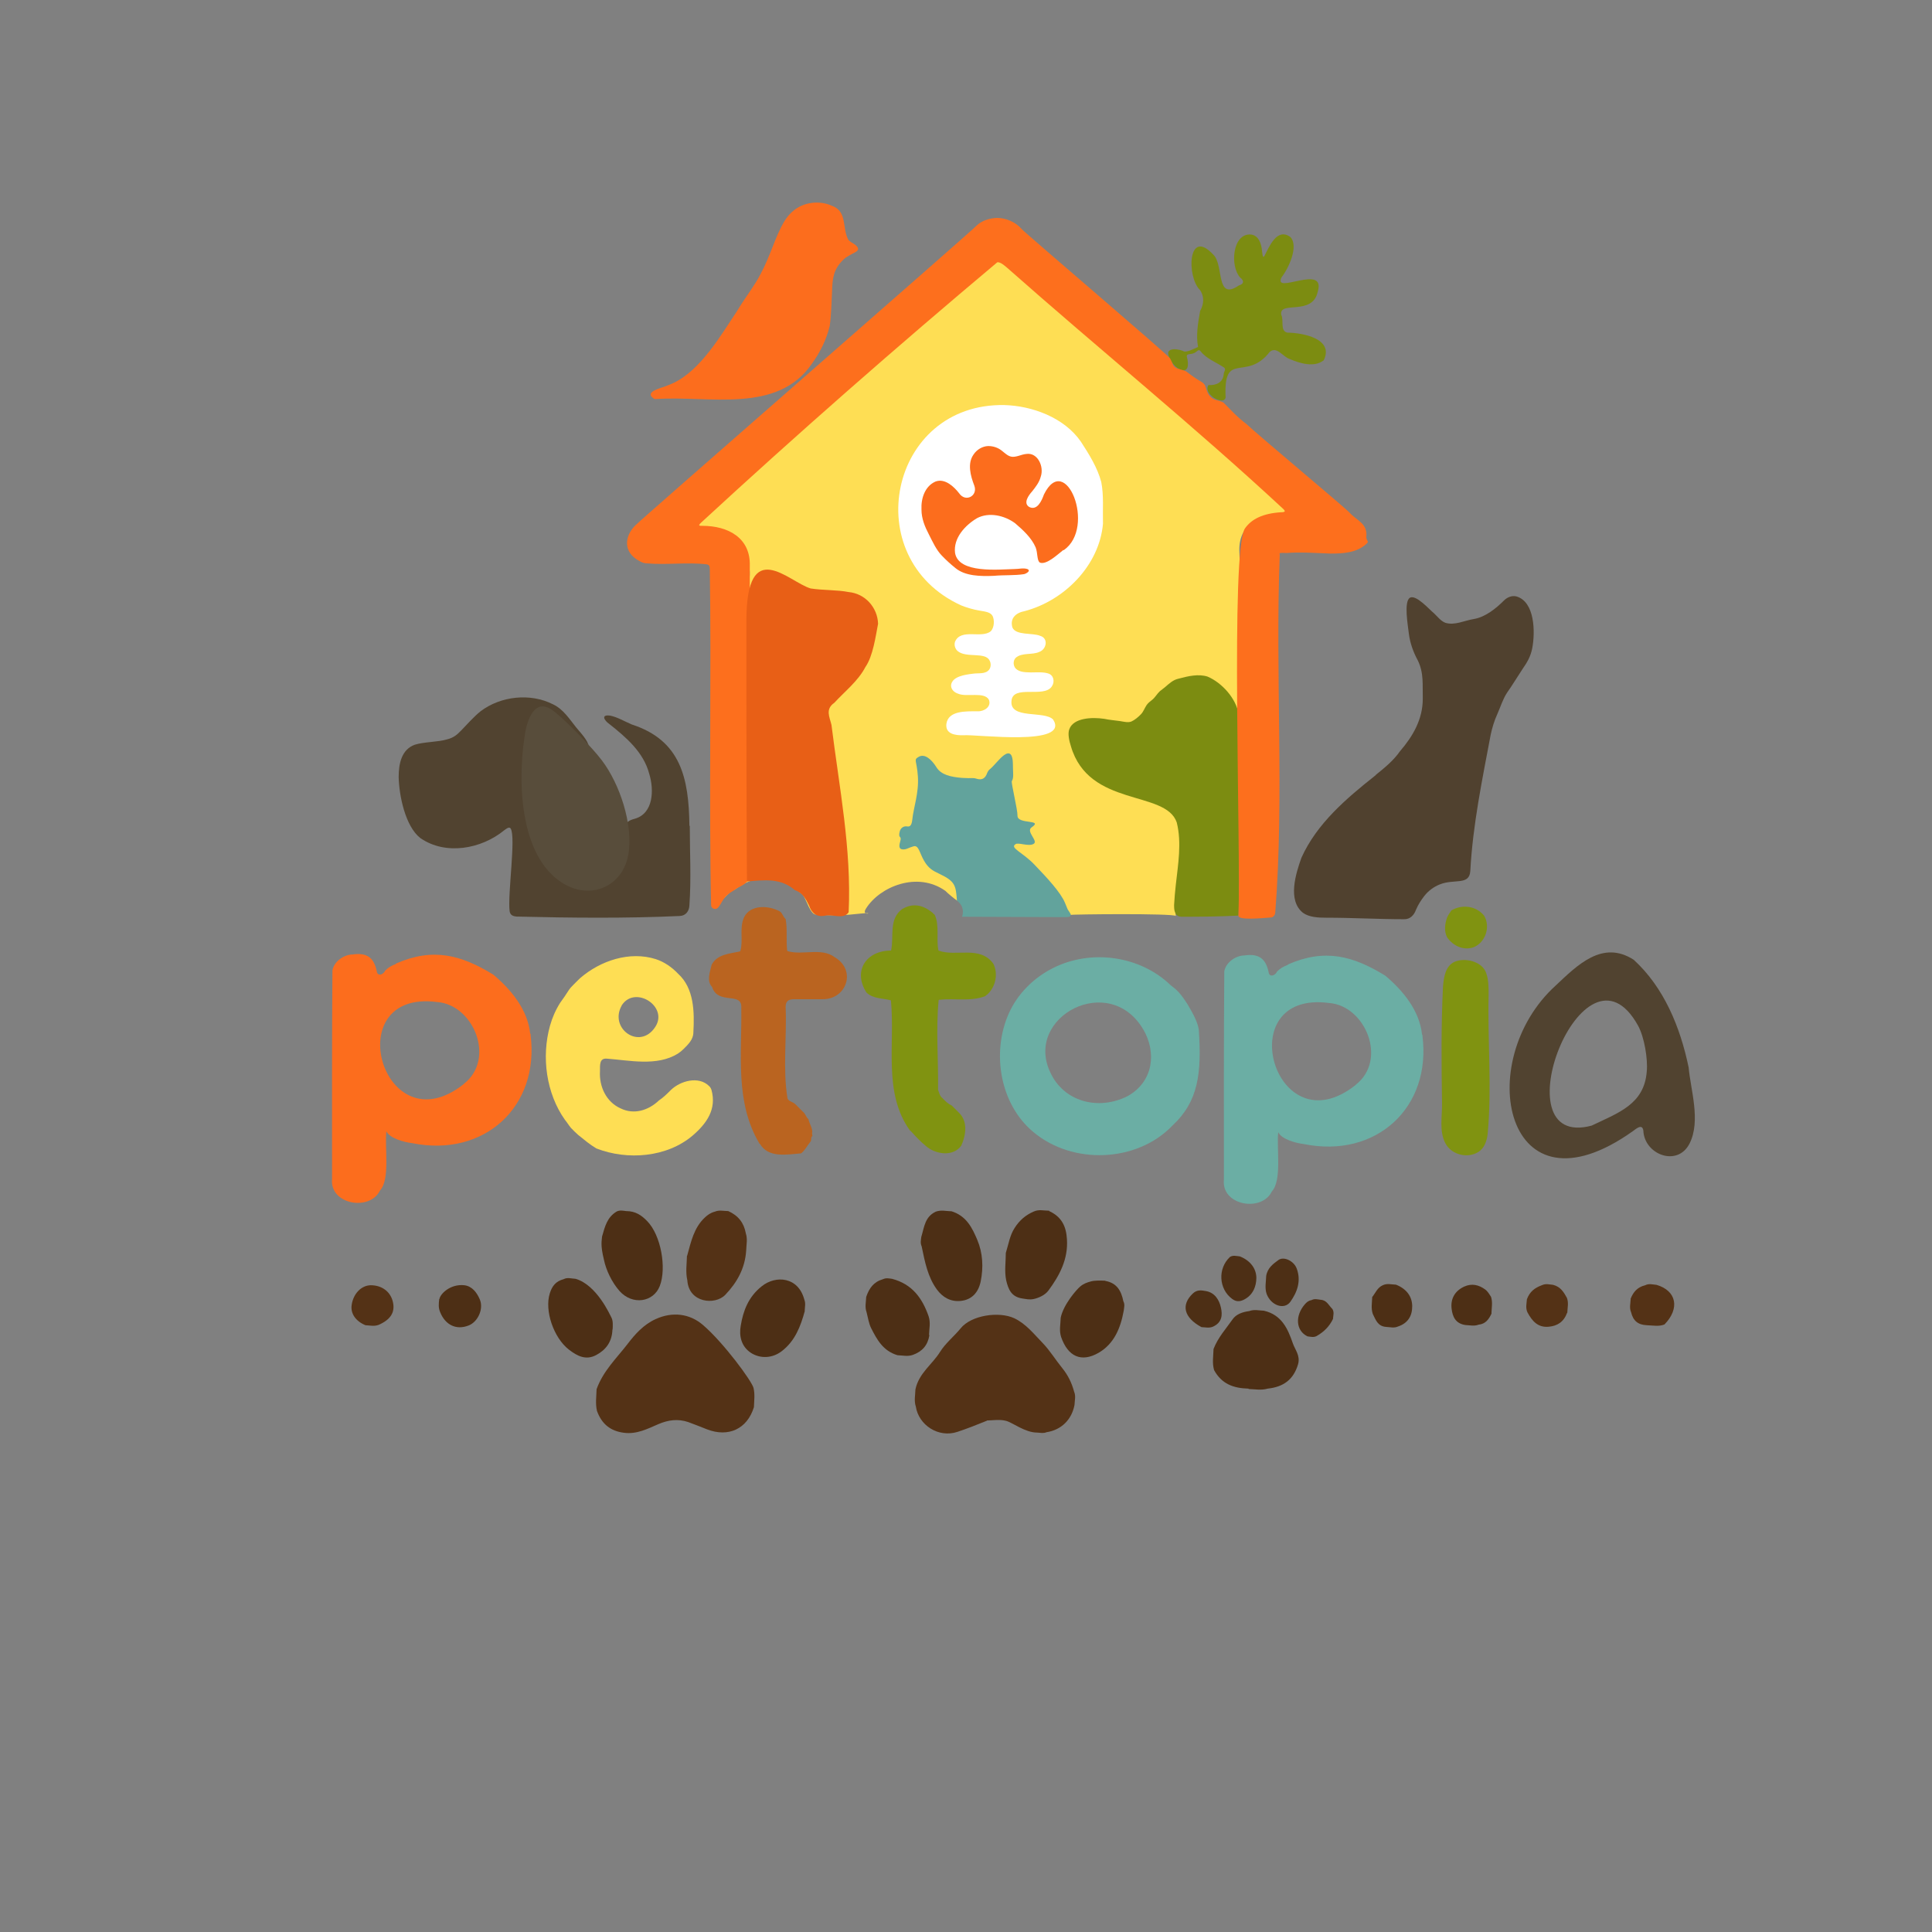 <?xml version="1.0" encoding="UTF-8"?>
<svg id="_레이어_1" xmlns="http://www.w3.org/2000/svg" xmlns:svg="http://www.w3.org/2000/svg" version="1.1" viewBox="0 0 1024 1024">
  <rect x="0" y="0" width="1024" height="1024" fill="#808080" stroke="none"/>
  <!-- Generator: Adobe Illustrator 29.1.0, SVG Export Plug-In . SVG Version: 2.1.0 Build 142)  -->
  <defs>
    <style>
      .st0 {
        fill: #fc6d1d;
      }

      .st1 {
        fill: #4d2f15;
      }

      .st2 {
        fill: #584d3b;
      }

      .st3 {
        fill: #809311;
      }

      .st4 {
        fill: #50412f;
      }

      .st5 {
        fill: #7c8c11;
      }

      .st6 {
        fill: #fff;
      }

      .st7 {
        fill: #fd6f1d;
      }

      .st8 {
        fill: #e85f16;
      }

      .st9 {
        fill: #543216;
      }

      .st10 {
        fill: #6baea4;
      }

      .st11 {
        fill: #fede54;
      }

      .st12 {
        fill: #62a39c;
      }

      .st13 {
        fill: #ba6420;
      }

      .st14 {
        fill: #514330;
      }
    </style>
  </defs>
  <path class="st11" d="M389.3,471.6c7.4-5.5,12.5-6.1,19.1-6.6,5.6,1,16,7.4,17.6,10s3.6,9.5,6.3,9.7c9.6.7,15.2.5,24-.5s-.5,2,2.8-2.8c7.2-11.4,27.1-19.8,42-9.2,1,1.1,4.9,4.3,6.1,5.1,1.1-.8,57.1,7.6,60.7,7.6-.2-.3,53.7-.9,55.4.6-3.2-4.5,33.3-85.1,35.9-91.7,1.1.8-3.5-40.1-2.3-41.7,0-3.1,0-5.8-.5-8.5h-.2c.2-.2.5-.4.7-.6,0-1.9-.1-3.3-.3-5.1.1,0,.3.2.3.3-.5-15.3.7-30.5,0-45.5-.9-16.9,14.2-21.3,27.9-20.1-1.1-2.8-2.8-3.9-4.2-5.3l-1,.3c-48.8-43.7-98.7-85.8-148-128.9-2.2-1.9-4.2-2.7-6.9-.2-14.1,12.6-118.4,104.7-155.3,137.2-3.8,2.3-2.8,5.5,1.9,4.2,15.4-2,28.2,12.5,25.8,27.7-.2,0-.4-.3-.4-.3.2,4.2.2,7.8.5,12,.9.3-.2,20.1-.2,33.8s-19.9,98.6-18.5,128.5c0,0,2.5-2.9,7.1-7.5s3.6-2.5,3.6-2.5Z"/>
  <path class="st14" d="M365.6,437.7c0,13.9.8,28.1-.2,42.1-.1,3.1-1.9,5.6-5.2,5.7-28.3,1.3-57.8,1-86.4.3-2.3-.2-3.4-1-3.7-2.9-1.1-9,3.4-39,.6-43.7-.6-1-1.7-.5-3.5.9-12.1,9.9-31,13.4-44.4,4.1-8-6.2-11.3-22.6-11.5-32.4,0-7.2,1.6-14.6,8.6-17.1,4.8-1.5,12.4-1.4,17-2.8,3.5-.9,5.2-2.3,7.6-4.8,2.9-3,6.7-7.3,10.2-10.1,10.7-8.1,26.4-9.8,38.4-3.7,5.5,2.6,8.7,7.8,12.4,12.4,2.2,2.6,6.3,7,6.5,9.9,0,2.3-2.1.8-4.2-1.4-4.9-4.9-11.8-17.2-19.4-17.8-2,.1-3.3,2.1-4.1,3.8-12.7,27.4-7.3,91.3,31,89.1,13.1-3.2,19.5-16.7,16.1-29.9-.5-3.3,2.1-4.7,4.9-5.4,10.2-2.8,10.4-15.5,7.8-23.9-3-11.4-12.2-19.3-21.2-26.4-2.7-1.9-4.5-5.1.5-4.4,3.7.7,7.7,3.1,11.5,4.7,25.9,8.4,30.2,28.4,30.5,53.5v.2Z"/>
  <path id="svg_3" class="st4" d="M729.2,410.7c4.6-3.7,9.4-7.6,12.8-12.5,6.8-7.9,12.1-16.9,12.1-27.8-.2-7.2.7-13.7-2.7-20.5-2.4-4.4-4.1-9.3-4.7-14.2-.4-3.9-2.8-16.8.6-18.9,3.3-1.8,10.3,6.3,12.8,8.3,1.9,1.8,3.6,4.1,6,5,5,1.5,10-1.2,15-2,6.2-1,11.9-5.7,16-9.8,1.7-1.7,4.2-2.8,6.6-2.2,9.8,2.8,10.1,18.8,8.4,27.6-.9,4.4-2.7,7.4-5,10.7-2.8,4.2-5.4,8.6-8.3,12.7-2.3,3.5-3.5,7.6-5.2,11.4-1.6,3.5-2.7,7.2-3.5,10.9-4.5,23.9-9.5,47.9-10.8,72.2-.5,7.9-8.5,4-16.3,7.2-3.2,1.3-6,3.4-8.1,6.1-1.7,2.2-3.2,4.5-4.4,7.3-1,2.8-3.1,5.1-6.3,5-13.6,0-27.5-.8-41.3-.8-4.1,0-9-.2-12.3-2.6-8.3-6.6-3.8-20.8-.8-29.2,8.2-18.2,23.9-31.5,39.3-43.7h.1Z"/>
  <path id="svg_11" class="st0" d="M439.7,173c-1.7,7.1-5.1,13.9-9.4,19.8-18.3,26.7-54.4,16.8-82.4,18.7-1.4,0-.7,0-1.3-.2-5.4-3.5,3.3-5.5,6.2-6.6,1.4-.5,2.8-1.1,4.1-1.7,14.6-6.8,25.6-26,33.6-37.9,3.5-5.9,6.6-9.8,10.2-15.6,6.7-11,8.7-19.9,13.3-29.1,1.6-3.2,3.6-6.3,6.4-8.6,5.6-4.8,14.1-5.7,20.6-2.7,8.3,3,5.2,11.9,8.7,18.1,1.4,1.6,4.6,2.4,5.1,4.6.1.7-.5,1.4-1.7,2-2,1.1-4.7,2.3-6.4,4.1-4.8,4.9-5.5,9.2-5.7,16.6-.3,5.7-.4,12.5-1.2,18v.4Z"/>
  <path class="st2" d="M333,452.9c-2.7,16.5-19.6,24.6-34.7,15.2-23.8-14.6-24.2-57.1-19.6-81.6,2.3-9.6,7-16.9,16.5-8.2,4.1,3.4,8.8,8.2,13.1,12.6,3.8,4,7.4,7.8,10.7,12.1,9.6,12.7,16.6,34,14.1,49.6v.4Z"/>
  <path class="st5" d="M701.5,191c-4.8,3.9-12.6,1.6-17.9-.7-3.6-1.1-6.9-7-10.6-3.8-12.6,16.2-24.6-1.3-23.4,24.2-.2,1.3-1.6,1.8-2.8,1.5-3.5-.4-8.5-4.7-6.3-8.1,4,.2,7.8-1.3,8.1-5.9.1-1.3,1.5-2.6,0-3.5-4-2.7-9.3-4.6-12.3-8.6-1.1-1.3-1.8.3-3.3,1-2.5,1.2-4.9-.4-3.6,3.4,1.9,10.3-7.9,5.2-10.1-2.2-1.3-4.5,6-3.3,8.3-2,2,.3,5.6-1.6,7.4-2.4-1.2-6.2,0-12.9,1.1-19.1,2-3.5,2.3-7.7-.1-11.1-7.2-7.1-6.4-33.3,7.1-18.7,5.7,5.4,1.1,24.8,13.5,16.3,2.8-.8,2.9-2.5.7-4.2-5.5-6-4.1-23.6,5.7-22.8,4.2.5,5.6,5,5.9,8.8.2,1.5.3,3.8,1.2,2.7,2.6-5,6.7-15.3,13.8-10.2,4.6,4.8-.9,16.6-4.6,21.3-5,9.8,23.8-7.6,19.1,7.8-2.8,13-20.7,4.4-19.3,12.2,1.5,2.9-.8,8.5,3.2,9.4,8.2.1,25.1,3.2,19.2,14.9Z"/>
  <path class="st6" d="M584.6,277.6c-1.9,21.9-20.3,40.7-41.5,46.3-4.8.9-7.9,3.9-6.5,8.7,1.9,4.3,10.7,2.7,14.7,4.4,4.5,1.3,3.4,7.1-.4,8.5-3.8,1.8-9.3.2-12.6,3.2-1.4,1.5-1.4,4.1.1,5.7,2.1,2,5.3,1.9,8,2,2.9,0,6.4-.3,9,.5,3.1.8,3.8,4.5,2.1,6.9-4.1,6.4-20.8-1.2-21.4,7.8-.9,9.8,17.5,4.9,22.1,9.8,9.1,14.4-40.7,7.7-47.6,8.3-4.2.1-9.6-.6-9-6,1-7.1,10.2-6.7,16.5-6.7,3.4.2,7.6-2.4,6-6.2-2.5-4.3-11.8-1.2-16.2-3.1-2.3-.7-4-2.5-3.8-4.7.7-4.5,7.4-5.4,11.4-5.9,3.1-.5,6.8.4,8.8-2.2,1-1.4,1-3.4.2-4.8-2.2-4.7-12.4-1.2-16.9-5-1.4-1.2-2-3.3-1.4-5,3.1-7.2,14-1.5,18.9-5.5,2-2,2-6.1,1-8.1-1.1-2-3.5-2.3-7.1-2.9-3-.5-6.5-1.5-9.5-2.7-55.2-25.1-38.1-107.4,22.9-106.2,14.5.4,31.6,6.5,40.5,19.4,4.3,6.6,8.8,13.8,10.8,21.4,1.4,7.1.7,14.8.9,21.8v.2Z"/>
  <path class="st0" d="M563.6,291.5c-3.1,2.4-8.9,8-12.4,6.7-1.7-1-1.1-5.1-2.3-8.1-2.2-5.1-6.7-9.2-10.9-12.8-5.6-4.1-13.7-6-20.1-2.7-6.4,3.8-12.7,10.6-11.7,18.5,1.9,11,23.1,8.7,31.5,8.5,2.4,0,4.6-.7,6.8,0,2.1.9-.5,2.4-1.7,2.7-5,.8-10.8.4-16,.9-7,.3-15.3.2-20.5-4.2-2.5-2-4.9-4.2-7.1-6.5-3-3.1-4.8-7.2-6.8-11.1-2.2-4.2-4-8.5-4-13.3-.3-6.1,1.9-12.5,7.5-14.9,5-1.8,9.8,2.8,12.5,6.3,3.4,4.9,10,1.3,8-4.1-2-5.2-3.8-11.7-.4-16.5,1.7-2.6,4.7-4.4,7.8-4.5,1.8,0,3.6.4,5.2,1.2,2.5,1.2,4.3,3.8,6.8,4.4,2.6.6,5.5-1.2,8.2-1.4,5.9-.9,9.5,6.6,7.6,12.1-.8,3-2.7,5.4-4.6,7.8-1.9,2.1-4.8,6.2-1.5,8.2,4.2,2.1,6.6-3.2,7.8-6.6,11.4-23.2,27.9,17.4,10.5,29.5h-.1Z"/>
  <path id="svg_16" class="st12" d="M507.2,477.4c-.6-8-.8-10.2-9.2-14.2-3.6-1.7-5.9-2.9-8.3-7.1s-2.8-8.4-5.6-7.5c-2.8.8-3.3,1.5-5,1.6-1.8.1-3.1-.5-2-4.1s-1.3-1.2-.2-5.5c.6-2.1,2.4-2.8,3.7-2.6,1.3.2,2.5.1,2.9-3.3.7-6.9,3.6-14.4,3-23.2s-2.5-8.7.5-10.4c3.2-1.8,6.8,1.5,9.3,5.5,2.5,4.1,7.6,5.2,13.6,5.7,6,.4,5.3-.3,7.9.5,2.8.8,4.5-.3,5.5-3.3.3-.6.5-.9.9-1.4,1.6-1.3,2.7-2.6,3.8-3.8,1.4-1.4,4.8-5.7,7-4.9,2.2.8,1.8,6,1.9,8.1,0,1.5.5,4.9-.6,6.5-.5.8,3.1,15.1,3,18.4,0,4.7,14,1.7,7.5,6.1-3.3,2.2,3.8,7.3,1,8.8-2.7,1.5-7.9-.9-9.5.1-3.3,2,3.6,4.2,10,10.9s13.8,14.5,16.2,20.3c4.8,11.5.6,1.9,1,2.5.5,2,4.8,5-.8,5s-54.8-.2-54.8-.2c0,0,2.1-5.1-2.7-8.5Z"/>
  <path id="svg_911" class="st5" d="M656.2,485.3c-9.9.5-19.6.6-29.8.6-1.5,0-3-.6-3.5-2.1-.6-1.3-.6-2.8-.6-4.2.2-3.5.5-7.1.9-10.6,1.2-10.9,3.2-22.3.5-33.1-5.9-17.3-46.6-7.8-56.1-40.4-.9-2.8-1.8-6.7-.8-9.1,2.2-5.9,11.9-6.4,18.5-5.4,2.8.6,5.6.8,8.4,1.2,2.3.4,4.3.9,6,.2,1.6-.7,3.7-2.4,5.1-3.9,1.3-1.4,1.9-3.3,3-4.9.8-1.1,1.9-1.9,2.9-2.7,1.6-1.3,2.5-3.1,4-4.5.9-.8,1.9-1.4,2.8-2.2,2.2-1.9,4.3-3.9,7.2-4.5,5.2-1.4,10.5-2.6,15.3-1.1,7.6,3.2,15.1,11.5,16.5,19.8.1,5.2.6,102.9-.1,106.9h-.3Z"/>
  <path class="st10" d="M754,548.6l-.3-.3c-1.3-12.6-10-23.2-19.5-31.2-17.1-10.5-32-14.5-51.6-5.9v.2c-2.6,1-4,1.8-5.9,3.7v.2c-1.4,2.2-4,2.5-4.3,0-1.4-6.7-4.7-10.1-12.8-8.9-4.4,0-9.8,3.5-10.7,8.4-.3,37.1-.2,73.8-.2,110.5-1.4,13.7,20.1,17.3,25.4,6.2,5.5-5.9,2.4-23.2,3.4-31.4,1.7,3.7,9.3,5.8,13.7,6.3,38.1,7.7,67.7-19.3,62.7-57.6h0v-.2ZM718.6,575h0c-42.9,34.2-67.1-50.3-14.2-43.4,19.3,1.4,31.2,30.2,14.1,43.4h.1Z"/>
  <path class="st10" d="M635.4,545.8c-.6-4.1-3.1-8.7-6.1-13.7-2.4-3.7-4.5-6.7-7.8-9.1-.4-.3-.5-.5-.9-.7-16.4-15.9-42.5-19.4-62.7-9.1-10.1,5.1-18.6,13.6-23.2,23.9-9.3,20.8-4.7,48.2,13,62.9,20.8,17.5,54.9,16.2,73.7-3.4,13.9-12.9,15.5-28,14-50.7v-.2h0ZM597.6,581c-15.5,7.8-34,3-41.1-13-13.4-29.2,31.5-53,49.5-22.3,7.1,12.2,5.3,27.5-8.2,35.2h-.2,0Z"/>
  <path class="st14" d="M895,565.7c-4.4-21.2-13-42.3-29.1-57-16.6-10.7-29.9,2.9-41.4,13.7-44.3,40.2-26.8,125.4,41,77.1,1.9-1.4,4.9-4,5.5-.3.5,12.8,18.1,19.5,24.5,6.9,6.1-12.1.5-28.6-.5-40.5h0ZM872.8,568.1c-1.4,17.2-15,21.7-29.2,28.5-49.9,13.4-4.2-105,24.6-53,3.3,6,5.3,17.7,4.6,24.5h0Z"/>
  <path class="st11" d="M377.1,577.7c-.2-.8-.8-1.7-1.3-2.1-5.5-5.4-15.1-2.8-20.2,2.1-2.1,2.1-3.9,3.9-6.4,5.6-5.6,5.3-13.2,7.6-20.2,4.2-7.7-3.4-11.5-11.6-11-19.8,0-3.3-.3-6.9,3.6-6.6,12.1.9,26.5,4.2,37.6-2.6,1.1-.7,2.2-1.6,3-2.4,2.5-2.5,5.3-5.1,5.3-8.9.6-10.9.4-23.4-8.1-31.1-3.2-3.4-7.2-6.2-11.7-7.7-14-4.5-29.6.8-40.3,10.1-1.5,1.4-2.9,2.9-4.2,4.2-.7.7-1.1,1.2-1.6,1.9-1.5,2.4-3.1,4.7-4.7,6.9-2.4,3.8-4.2,7.9-5.4,12.2-4.6,16.5-2,35.8,7.9,49.8,1.1,1.3,2.1,3,3.2,4.3,1.3,1.4,2.5,2.5,3.8,3.7,3.1,2.5,6.3,5.2,9.7,7.2,16.4,6.4,37.4,4.8,51.1-6.9,7.4-6.4,12.7-13.9,9.9-24.1v-.2s0,.2,0,.2ZM329.7,532.6c7.1-10.4,24.7.9,17.6,11.7-8.2,12.6-24.8.8-17.7-11.5v-.2h0Z"/>
  <path id="svg_12" class="st13" d="M402.5,606.1c-13.1-22.1-9.2-47.4-9.6-72,.5-8.7-12.3-1.2-15.5-11-3-3.2-1.1-7.9-.2-11.8,3-5.6,9.5-5.8,14.9-7,.3-.3.3-.2.3-.2,1.7-6.1-.7-12,2-18,3.3-6.6,12.8-6.4,19-3,1.4,1,1.6,2.8,3,4,1,5.4.2,10.9.8,16.7.3.4.2.3.2.3,7.9,2.4,18.1-2.1,25.1,3.3,11.6,6.9,6.2,22.4-6.6,22.2h-15c-2.9,0-4.5,1-4.5,4,.7,16.1-1.6,32.9,1,48.6.6,1.6,2.9,1.8,4.1,3,1.3,1.3,2.7,2.7,4,4,1.4,1,1.6,2.8,3,4,.4,2.3,2.5,5.1,1.9,7.6,0,0,.3,1.3.1,1.4-.9.6-.2,2.2-1,3-1.5,1.8-2.9,4.6-4.9,6.1-7.5.6-17.3,2.6-21.8-5h0l-.3-.2h0Z"/>
  <path id="svg_13" class="st3" d="M522.4,527.9c-7.9,3.1-16.2,1.1-24.6,2-.4.3-.4.2-.3.2-1.5,15.5-.1,31.5-.3,47.6.7,1.5.8,3.2,2.3,4.3,1.5,1.6,2.9,3,5,4,1.3,1.3,2.7,2.7,4,4,4.4,4.5,3.6,11.4,1,17.2-4.3,6.1-13.9,4.7-19,0-2.6-2.1-4.9-4.6-7.1-7-.1,0-.7-.9-1.1-1-14.4-20-7.8-46-10.1-69-4.3-1.2-9.5-.7-13-4.2-7.3-11.5,0-22.2,13.1-22.2,1.6-7.3-1.4-16.7,5.9-22,5.8-3.4,11.1-2.1,16.1,2,.1,0,.7.9,1.1,1,2.7,5.9.7,12.9,2,19,9.2,3.5,22-2.9,29.1,7,2.6,5.2,1.3,12-3,16.1-.3.2-.5.5-1.1.8h0v.2h0Z"/>
  <path id="svg_14" class="st9" d="M523.1,753c-5.4,2.2-10.5,4.2-15.6,5.9-10.1,3.4-20.6-3.6-22.1-13.4-1-3.1-.3-5.9-.2-9.1,1.8-8.6,8.9-13.2,13-19.8,3-4.8,7.5-8.3,11-12.6,5.6-6.9,20.2-9.1,28.4-5.3,6.3,3,10.5,8.5,15.2,13.3,3.8,4,6.7,8.8,10.2,13.1,3,3.7,5,7.7,6.3,12.5,1,2.4.3,4.6.2,7.1-1.5,7.8-7,13.2-14.8,14.4-1.7.7-3.2.3-5,.2-6.4,0-13-5.3-16.4-6.2s-6.7-.3-10.3-.2h0Z"/>
  <path id="svg_15" class="st9" d="M399.6,745.8c-3.6,11.7-13.6,16.1-24.8,11.8-3.4-1.3-6.7-2.7-10.1-3.9-5.5-1.8-10.5-1.1-15.7,1.1-5.8,2.5-11.5,5.5-18.3,4.6-7.2-.9-11.8-4.7-14.3-11.6-.9-3.9-.3-7.5-.2-11.5,3.5-9.7,10.5-16.3,16.3-23.8,4.1-5.4,8.6-10.4,14.9-13.3,9.1-4.2,18.2-2.9,25.1,3,10.9,9.3,26.1,29.9,26.9,33.5s.3,6.6.2,10.1h0Z"/>
  <path id="svg_20" class="st3" d="M766.2,606.2c-3.6-6.6-1.7-14.6-1.9-21.9-.3-20.6-.5-40.7.5-61.2.4-5.1,1.3-11.1,6.1-13.3,5.3-2.4,14.9-.4,16.9,6.2,1.2,3.4,1.2,7.4,1.2,11.1-.6,24.6,1.8,49.5-.5,73.8-.4,3.7-1.7,7.7-5,9.7-5.6,3.5-13.8,1.5-17.1-4.1v-.2h-.2Z"/>
  <path id="svg_21" class="st1" d="M661.7,736c-8-.2-14.2-2.5-18.2-9.8-1.1-3.8-.4-7.3-.3-11.2,2.4-6.2,6.6-10.7,10-15.6,1.9-2.8,5.2-4,8.9-4.5,2.7-1,5.1-.3,7.8-.2,9.5,2.2,12.7,9.7,15.3,17.2,1.2,3.5,4.1,6.6,2.8,11.2-2.4,8.1-7.7,12-16.1,12.9-3.5,1-6.6.3-10.1.2h0v-.2h-.1Z"/>
  <path id="svg_22" class="st1" d="M556.1,641.9c6.7,3.1,9,8.2,9.4,14.9.7,10.6-3.9,19.2-9.8,27.2-1.8,2.5-5.4,4-7.8,4.5s-4,0-6.2-.3c-5.7-.9-7.3-4.9-8.4-9.6-1-4.9-.2-9.5-.2-14.5,1.5-4.8,2.1-9.3,4.7-13.3,2.5-3.9,5.7-6.8,10.2-8.7,2.7-1.2,5.2-.4,8.1-.4h0v.2h0Z"/>
  <path id="svg_23" class="st1" d="M504,641.9c8.2,2.4,11.3,8.9,14,15.3,2.9,6.9,3.3,14.5,1.8,21.9-1.2,6-4.8,9.8-10.5,10.4-5.3.6-9.6-1.8-12.7-6-4.9-6.7-6.4-14.7-8.1-22.9-.8-1.8-.4-3.2-.2-5,1.6-5.3,1.9-10.7,7.7-13.4,2.8-1,5.3-.3,8.1-.2h0Z"/>
  <path id="svg_24" class="st1" d="M331.9,641.9c4.9,0,8.1,2.2,11.1,5.3,7.3,7.4,10.4,24.8,6.7,34.4-3.3,8.6-14.5,10.4-21.4,2.6-4.1-4.7-7.1-11.1-8.2-16.5-2-8.1-1.1-10.1-1-12.3,1.5-5.3,2.7-10.3,7.8-13.3,1.7-.8,3.2-.4,5-.2h0Z"/>
  <path id="svg_25" class="st9" d="M364.2,665.6c2.1-7.6,3.6-14.9,9.4-20.3,1.5-1.4,3-2.5,5.3-3.1,2.4-1,4.6-.3,7.1-.3,5.3,2.4,8.3,6.2,9.3,11.8,1,3.1.3,5.8.2,9-.6,9.7-5,17.2-11.1,23.6-5.4,5.6-19.3,4.3-20.1-7.7-1-4.4-.3-8.5-.2-13h.1Z"/>
  <path id="svg_26" class="st1" d="M324.6,704.7c-.2,6.5-3.5,10.8-8.6,13.5-5.4,2.9-10,.6-14.5-2.9-8-6.2-13-20.6-10.1-29.8,1.2-3.8,3.1-6.4,7.3-7.5,2-1.1,4.2-.3,6.4-.2,11.2,3.3,18.1,18.9,19,20.6.9,1.7.7,4.4.6,6.2h0Z"/>
  <path id="svg_27" class="st1" d="M426.6,694.7c-2.3,8.5-5.3,16.1-12.2,21.4-5,3.9-11.4,4.1-16.3,1-5.4-3.5-6.4-9.3-5.5-14.4,1.3-8,4.1-15.4,11.2-21,7.4-5.9,19.3-5,22.5,7.1.8,2,.3,3.8.2,6h0Z"/>
  <path id="svg_28" class="st1" d="M492.6,707.7c-.9,5.4-3.8,8.6-8.7,10.4-2.8,1-5.3.3-8.2.2-7.7-2.3-10.9-8.3-14-14.4-1.2-2.4-1.6-5.3-2.4-8.4-1-2.8-.3-5.2-.2-8.1,1.6-4.7,4-8,8.9-9.4,1.7-.8,3.1-.4,4.8-.2,10.6,2.8,16,10.1,19.4,19.9,1.1,3.4.3,6.4.2,9.9h.2Z"/>
  <path id="svg_29" class="st1" d="M585.8,678.9c6.2,1.1,8.5,5.3,9.6,10.8.9,1.7.4,3.2.2,5-1.7,9.4-5.2,17.6-13.3,22.3-9.2,5.3-16.3,2-19.9-8.4-1.1-3.5-.3-6.6-.2-10.2,1.5-7.1,8.4-14.9,10.3-16.5s3.5-2.1,5.6-2.7c2.1-.6,5-.5,7.7-.4h0Z"/>
  <path id="svg_31" class="st9" d="M864.2,688.5c1.5-3.8,3.7-6.3,7.8-7.3,2-1,3.8-.4,6-.2,10.6,3.1,12.5,12.5,4.2,21-3.1,1.2-6,.5-9.3.4-4.8-.2-7.3-2.4-8.4-6.9-1-2.4-.3-4.6-.2-7.1h0Z"/>
  <path id="svg_32" class="st1" d="M727.2,687.6c1.9-2.4,2.8-5.1,5.7-6.4,2.3-1.1,4.5-.4,7-.3,5.6,2.2,8.6,6.3,8.6,11.5s-2.4,9-7.6,10.7c-2.1.9-3.9.3-6.1.2-4.6-.3-5.6-3.7-7.2-6.9-1-3-.4-5.8-.3-8.9h-.1Z"/>
  <path id="svg_33" class="st1" d="M232.9,688.6c.3-2.7,5.7-8.2,13.2-7.4,4.2.5,6.7,4,8.2,7.5,2.2,5.1-1.1,12.1-6.1,13.9-6.3,2.4-12.1-.2-14.9-7.1-1-2.4-.8-4.3-.5-7h.1Z"/>
  <path id="svg_34" class="st9" d="M830.6,695.8c-1.8,4.9-5.2,7-9.8,7.4-5.6.5-8.7-2.9-11.2-7.6-1.1-2.3-.5-4.5-.3-7,1.5-4,4.1-6,7.9-7.4,2.1-1,3.9-.4,6-.2,3.9,1,5.6,3.8,7.3,6.9,1,2.7.3,5.2.2,7.9h-.1Z"/>
  <path id="svg_36" class="st1" d="M790.6,696.1c-1.5,3.2-3.2,5.6-6.9,6-2.4.9-4.5.3-7,.2-5.3-.8-6.8-4.5-7.3-8.5-.7-5.4,1.7-9.6,6.7-11.9,4-1.8,7.7-.9,11,1.5,1.3.9,2.2,2.4,3.2,4,.9,2.9.3,5.6.2,8.7h0Z"/>
  <path id="svg_37" class="st9" d="M193.7,702.4c-5.3-2.2-8-6.3-7.3-10.8.9-6,5.1-10.3,10.1-10.4,5.9,0,10.6,3.4,11.8,9.1,1.1,5.2-1.2,9.1-7.6,11.9-2.4.9-4.6.3-7,.2h0Z"/>
  <path id="svg_38" class="st3" d="M769.3,482.5c5.8-3.3,13-2.4,17.3,2.8,3.5,5.8.8,14.1-5.4,16.7-5.4,2-11-.6-14.2-5.2-1.7-3.3-1.2-7.2,0-10.5.6-1.4,1.5-2.6,2.3-3.8h0Z"/>
  <path id="svg_39" class="st1" d="M671.1,676.3c.7-4.3,3.7-6.4,6.4-8.4,2.9-2.2,8.3.4,9.8,4.5,2.4,6.5.3,12.4-3.4,17.6-3.2,4.4-10.3,2-12.6-4.3-1-3.2-.3-6.1-.2-9.3h0Z"/>
  <path id="svg_40" class="st1" d="M657.1,665.9c5.6,2.2,8.7,6.4,8.8,11.3,0,4.6-1.8,9.4-6.9,11.8-2.2,1-4,.9-6-.6-7-5.2-7.7-16-1.1-22.2,1.7-1,3.2-.5,5.1-.3h.1Z"/>
  <path id="svg_41" class="st1" d="M636.8,703.4c-9.4-5.1-10.9-11.8-4.6-17.8,2.3-2.2,4.7-1.7,7-1.3,4.6.8,7,4.6,7.9,8.7.9,3.9.7,8-4.3,10.2-2,.8-3.8.3-6,.2h0Z"/>
  <path id="svg_42" class="st1" d="M706.6,698.9c-2,4.2-4.9,7-8.7,9.2-1.7.9-3.1.4-4.9.2-6.2-3-6.7-10.9-1.4-17,.9-1,1.8-1.9,3.5-2.2,1.7-.9,3.1-.4,4.8-.2,3.4.2,4.3,3,6.3,4.9,1,1.7.5,3.2.3,5.1h.1Z"/>
  <path class="st0" d="M281.3,548.1l-.3-.3c-1.3-12.6-10-23.2-19.5-31.2-17.1-10.5-32-14.5-51.6-5.9v.2c-2.6,1-4,1.8-5.9,3.7v.2c-1.4,2.2-4,2.5-4.3,0-1.4-6.7-4.7-10.1-12.8-8.9-4.4,0-9.8,3.5-10.7,8.4-.3,37.1-.2,73.8-.2,110.5-1.4,13.7,20.1,17.3,25.4,6.2,5.5-5.9,2.4-23.2,3.4-31.4,1.7,3.7,9.3,5.8,13.7,6.3,38.1,7.7,67.7-19.3,62.7-57.6h.1v-.2ZM245.9,574.5h0c-42.9,34.2-67.1-50.3-14.2-43.4,19.3,1.4,31.2,30.2,14.1,43.4h0Z"/>
  <path class="st7" d="M397.2,465.1c-.2.2-.5.9-.7,1.3-1.5,2.8-4.9,3.4-7.2,5.3-1.2.8-2.5,1.5-3.6,2.5-3.5,2.6-4.3,8.3-7.1,7.5-1-.1-1.7-1-1.7-2-1.2-51.5.2-127.4-.7-178.3,0-1.3-.4-2.2-1.8-2.3-10-1.2-21.2.4-31.4-.5-1.5,0-2.9-.5-4.2-1.3-8.6-4.6-7.9-13-2.1-18.8,2.1-2.4,178.9-156.5,181-159,2.8-2.7,7.1-3.9,10.8-4,4.6,0,9.9,2.2,13,5.9,1.8,2.1,77.9,66.9,78.7,68.6,1.3,2.4,1.3,3.7,2.7,4.7,1.2,1,4.2,1.3,5.7,2.1,2.5,1.9,5.2,3.9,8.2,5.6.8.4,1.6,1.3,1.9,1.9.8,2.1,1.2,4.4,2.9,6,1.7,2,4.8,1.8,6.9,3.1,3.9,3.9,7.6,8,12.1,11.3,4.2,4.2,52.8,44.8,54.7,47,3.7,4.2,9.5,5.6,8.9,12.6-.2.9.4,2.2.8,2.7h0c0,.6-.5,1-.8,1.3-5.2,4.7-12.1,5.1-19,5.1-8.3-.3-15.9-.9-23.3-.3-1,0-2.8-.2-3.6.1-.2.2,0,.4,0,.9-2.5,63.2,2.5,126.9-2.4,189.8-.2,1.3-1.1,2.4-2.5,2.4-5,.4-17,1.5-17-.9,1.4-36.5-4.4-194.2,3.5-205.4,3.4-4.8,9.3-7.9,19.2-8.5.4,0,.8,0,1.1-.1.6-.1.9-.4.7-.7-.1-.2-.4-.6-.7-.9-47.4-44-97.7-84.8-146.2-127.7-1.4-1.2-3.7-3.3-5.4-3.1-53,44.5-106.4,91.3-157.1,138.1-.4.4-.8.8-.9,1.1-.2.6,1.2.5,1.7.5,13.5,0,25.6,6.3,25.1,21.3"/>
  <path id="svg_4" class="st8" d="M395.9,467.6c-.3-46.2-.3-92.3-.3-138.4s22.5-20.6,34.1-17.3c6.2,1,14.1.7,20.1,1.9,8.7.8,15.3,8.1,15.6,16.8-1.3,6.7-2.7,17.2-6.7,22.9-3.9,7.5-10.8,12.8-16.5,19-4.9,3.4-2.5,7.5-1.5,11.7,4.1,33.1,10.7,65.9,9.1,99.3-2.7,4.2-8.7.7-12.8,1.9-4.2.7-6.8-1.4-8.2-5.5-1.7-3.4-3.3-6.7-7.5-8.1-7.4-6.5-16.1-5.4-25.2-4.6h0l-.2.4h0Z"/>
</svg>